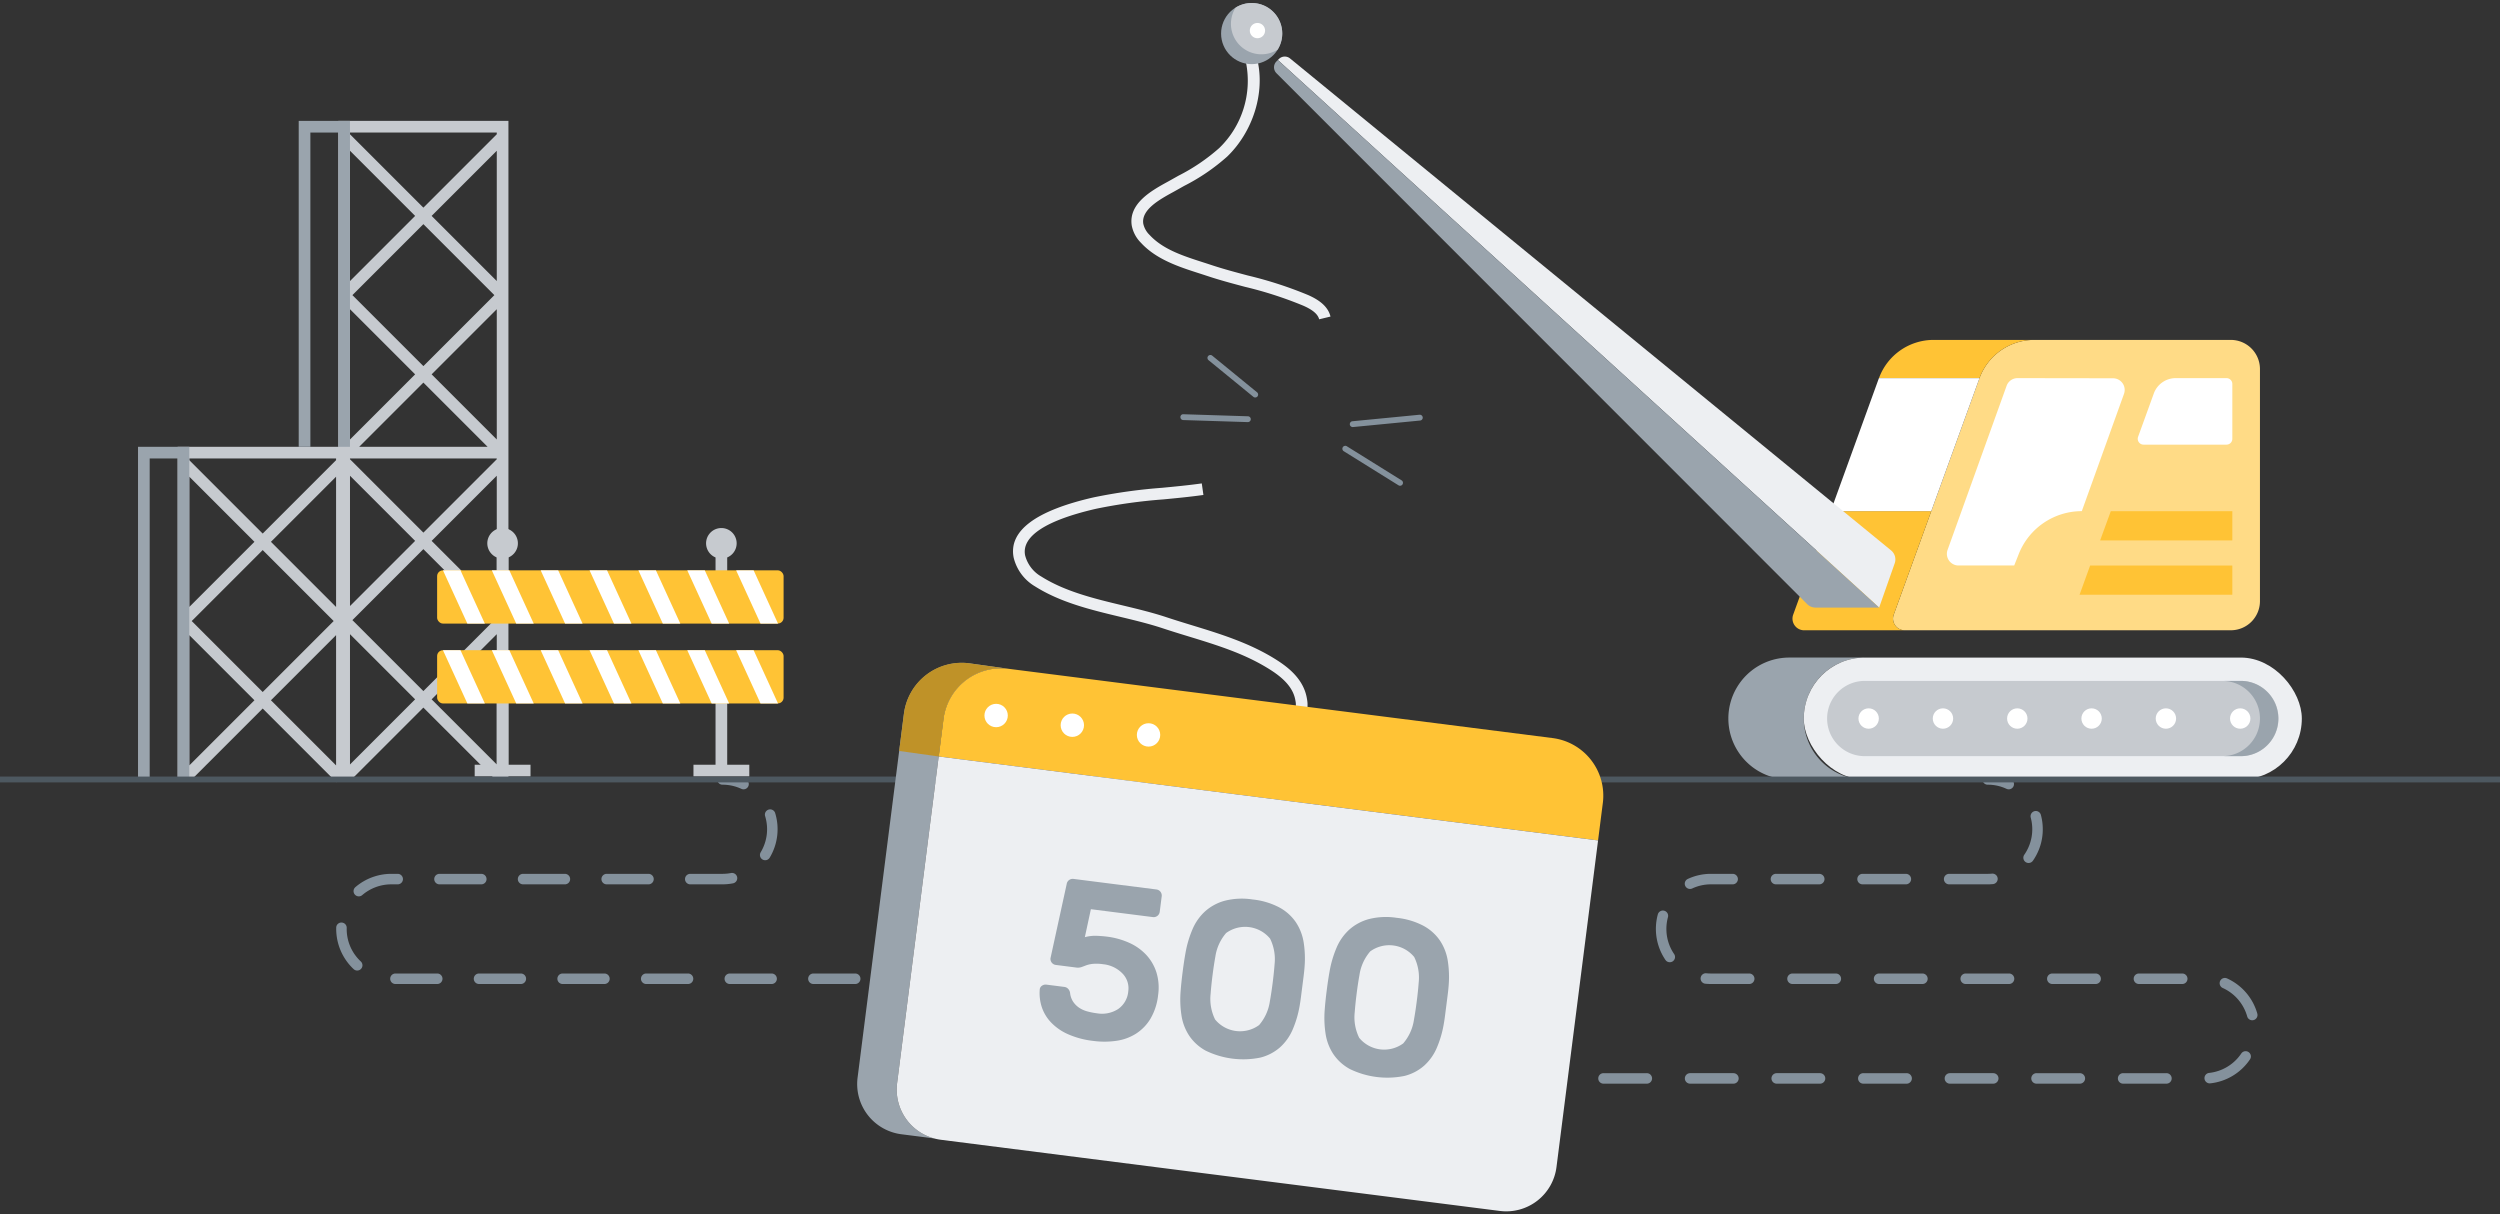 <svg xmlns="http://www.w3.org/2000/svg" viewBox="0 0 428.65 208.17"><rect x="0" y="0" width="428.65" height="208.17" fill="#333333" stroke="none"/><title>500</title><path d="M87.176,131.122h3.787v2H81.389v-2h3.787V113.761h2Zm-2-35.541V105.63h2V95.581a2.622,2.622,0,1,0-2,0Zm37.51,0v8.892h2V95.581a2.621,2.621,0,1,0-2,0Zm2,35.541V116.05h-2v15.072H118.9v2h9.574v-2Z" fill="#c6cacf"/><path d="M58.009,20.727V76.609H30.457v57.042h2v-.039l.227.227,12.357-12.357L57.679,134.12l.469-.469h1.477v-.16h.384v-.039l.227.227,12.357-12.357L85.231,133.96l.469-.469h1.476V20.727ZM45.041,94.314l12.17,12.17-12.17,12.169-12.17-12.169ZM32.457,104.07v-22.34l11.17,11.17ZM60.009,48.188V25.848l11.17,11.17Zm12.584-9.756,12.17,12.17-12.17,12.17-12.17-12.17ZM60.009,53.016l11.17,11.17-11.17,11.17ZM85.176,78.742,72.593,91.326,60.009,78.742v-.133H85.176ZM60.009,81.57l11.17,11.17-11.17,11.17Zm1.574-4.961,11.01-11.01,11.01,11.01ZM57.624,104.07,46.455,92.9l11.17-11.17Zm14.968-9.916,12.17,12.169-12.17,12.17-12.17-12.17ZM74.007,92.74,85.176,81.57v22.339Zm0-28.554,11.17-11.17V75.355Zm11.17-15.998-11.17-11.17,11.17-11.17Zm0-25.461V23.02L72.593,35.604,60.009,23.02v-.293ZM57.624,78.609v.293L45.041,91.486,32.457,78.902v-.293ZM32.457,131.237V108.898l11.17,11.17Zm25.168-22.339v22.339l-11.17-11.169Zm2.384,22.179v-22.34l11.17,11.17Zm25.167-22.34v22.34l-11.17-11.17Z" fill="#c6cacf"/><polygon points="32.457 133.651 30.457 133.651 30.457 78.609 25.665 78.609 25.665 133.651 23.665 133.651 23.665 76.609 32.457 76.609 32.457 133.651" fill="#9aa4ad"/><polygon points="60.009 76.609 58.009 76.609 58.009 22.727 53.217 22.727 53.217 76.609 51.217 76.609 51.217 20.727 60.009 20.727 60.009 76.609" fill="#9aa4ad"/><path d="M122.98,133.643c0-.497,3.619-.608,4.867-.029a.9.9,0,1,1-.756,1.633,7.596,7.596,0,0,0-3.211-.703A.9.9,0,0,1,122.98,133.643Zm-5.012,33.274h-7.167a.9.9,0,0,0,0,1.801h7.167a.9.9,0,0,0,0-1.801Zm8.426-16.514a.904.904,0,0,0-1.054-.714,7.772,7.772,0,0,1-1.46.14h-5.526a.9.9,0,0,0,0,1.801h5.527a9.629,9.629,0,0,0,1.798-.173A.9.9,0,0,0,126.394,150.403ZM103.635,166.917H96.469a.9.9,0,0,0,0,1.801h7.167a.9.9,0,0,0,0-1.801Zm-14.333,0H82.136a.9.9,0,0,0,0,1.801h7.167a.9.9,0,0,0,0-1.801Zm42.999,0h-7.167a.9.9,0,0,0,0,1.801h7.167a.9.9,0,0,0,0-1.801Zm-.516-28.103a.9.9,0,0,0-.596,1.124,7.666,7.666,0,0,1-.752,6.179.9.9,0,1,0,1.542.928,9.464,9.464,0,0,0,.931-7.634A.899.899,0,0,0,131.785,138.814Zm14.849,28.103h-7.167a.9.9,0,0,0,0,1.801h7.167a.9.9,0,0,0,0-1.801Zm-71.665,0H67.803a.9.9,0,0,0,0,1.801h7.167a.9.9,0,0,0,0-1.801ZM104.022,151.63h7.167a.9.9,0,0,0,0-1.801h-7.167a.9.9,0,0,0,0,1.801Zm-28.666,0h7.167a.9.9,0,0,0,0-1.801H75.355a.9.9,0,0,0,0,1.801Zm14.333,0h7.167a.9.9,0,0,0,0-1.801H89.688a.9.9,0,0,0,0,1.801Zm-30.244,7.644.002-.173a.899.899,0,0,0-.879-.92.88.88,0,0,0-.92.879l-.002.214a9.48,9.48,0,0,0,2.973,6.878.9.9,0,1,0,1.233-1.311A7.57,7.57,0,0,1,59.445,159.273Zm2.077-5.581a.899.899,0,0,0,.586-.218,7.649,7.649,0,0,1,4.981-1.845h1.1a.9.9,0,0,0,0-1.801h-1.1a9.45,9.45,0,0,0-6.154,2.28.9.9,0,0,0,.587,1.583ZM314.77,166.917h-7.425a.9.9,0,0,0,0,1.801H314.77a.9.9,0,0,0,0-1.801Zm29.698,0h-7.425a.9.9,0,0,0,0,1.801h7.425a.9.9,0,1,0,0-1.801Zm-2.708,17.088h-7.425a.9.9,0,1,0,0,1.801H341.76a.9.9,0,1,0,0-1.801ZM329.618,166.917h-7.425a.9.9,0,1,0,0,1.801h7.425a.9.9,0,0,0,0-1.801ZM319.353,151.63h7.425a.9.9,0,0,0,0-1.801h-7.425a.9.9,0,0,0,0,1.801Zm7.558,32.375h-7.425a.9.9,0,1,0,0,1.801H326.91a.9.9,0,1,0,0-1.801Zm7.292-32.375H340.81c.304,0,.604-.015.9-.042a.9.9,0,0,0-.17-1.793c-.24.023-.483.034-.731.034h-6.607a.9.9,0,0,0,0,1.801Zm50.087,29.002a7.628,7.628,0,0,1-5.506,3.329.9.9,0,0,0,.097,1.795.849.849,0,0,0,.099-.006,9.424,9.424,0,0,0,6.803-4.11.9.9,0,1,0-1.492-1.008ZM374.167,166.917h-7.425a.9.9,0,0,0,0,1.801h7.425a.9.9,0,0,0,0-1.801Zm12.87,6.872a9.432,9.432,0,0,0-5.183-6.029.9.9,0,1,0-.746,1.639,7.629,7.629,0,0,1,4.196,4.879.9.9,0,0,0,.866.656.883.883,0,0,0,.244-.034A.9.9,0,0,0,387.037,173.789ZM304.503,151.63h7.425a.9.9,0,0,0,0-1.801h-7.425a.9.9,0,0,0,0,1.801Zm52.106,32.375h-7.425a.9.9,0,1,0,0,1.801h7.425a.9.9,0,1,0,0-1.801Zm2.708-17.088h-7.425a.9.9,0,0,0,0,1.801h7.425a.9.9,0,0,0,0-1.801Zm12.141,17.088h-7.424a.9.9,0,0,0,0,1.801h7.424a.9.9,0,1,0,0-1.801Zm-21.204-41.819a9.464,9.464,0,0,0-.321-2.448.9.9,0,1,0-1.738.467,7.669,7.669,0,0,1-1.103,6.339.9.9,0,1,0,1.478,1.027A9.404,9.404,0,0,0,350.254,142.185Zm-67.892,41.819h-7.425a.9.9,0,1,0,0,1.801h7.425a.9.9,0,0,0,0-1.801Zm3.357-24.732a7.676,7.676,0,0,1,.271-2.025.9.9,0,0,0-1.736-.475A9.463,9.463,0,0,0,285.57,164.61a.9.9,0,0,0,1.484-1.018A7.599,7.599,0,0,1,285.72,159.273Zm14.2,7.644h-6.557c-.263,0-.522-.013-.777-.038a.9.9,0,1,0-.178,1.791c.313.031.632.048.955.048H299.92a.9.9,0,0,0,0-1.801ZM289.771,152.42a.902.902,0,0,0,.378-.084,7.584,7.584,0,0,1,3.215-.706h3.715a.9.9,0,0,0,0-1.801h-3.715a9.37,9.37,0,0,0-3.973.874.9.9,0,0,0,.38,1.717Zm7.44,31.585h-7.425a.9.9,0,1,0,0,1.801h7.425a.9.9,0,1,0,0-1.801Zm14.85,0h-7.425a.9.9,0,1,0,0,1.801h7.425a.9.9,0,1,0,0-1.801ZM340.81,134.543a7.593,7.593,0,0,1,3.211.703.9.9,0,1,0,.756-1.633,9.366,9.366,0,0,0-3.967-.871.9.9,0,0,0,0,1.801Z" fill="#84919c"/><path d="M221.718,125.296l-.969-1.75a3.258,3.258,0,0,0,1.371-3.383c-.3-1.937-1.639-3.608-4.215-5.261-4.355-2.795-9.113-4.251-14.15-5.793-1.461-.447-2.924-.895-4.379-1.378-2.344-.778-4.891-1.39-7.354-1.981-4.994-1.2-10.158-2.441-14.527-5.192a7.862,7.862,0,0,1-3.696-4.965c-.881-4.559,3.731-8.029,13.709-10.313a91.628,91.628,0,0,1,11.743-1.642c2.239-.214,4.555-.436,6.806-.753l.279,1.98c-2.295.324-4.633.547-6.894.764a90.229,90.229,0,0,0-11.487,1.6c-8.604,1.97-12.82,4.731-12.191,7.984a5.878,5.878,0,0,0,2.797,3.652c4.09,2.576,9.092,3.777,13.929,4.939,2.503.601,5.091,1.223,7.516,2.028,1.44.478,2.889.921,4.335,1.364,4.945,1.513,10.058,3.078,14.645,6.021,1.946,1.249,4.594,3.296,5.111,6.638A5.224,5.224,0,0,1,221.718,125.296Z" fill="#edeff2"/><path d="M226.181,54.748c-.27-1.125-1.665-1.864-2.691-2.323a66.424,66.424,0,0,0-10.038-3.248c-2.115-.562-4.301-1.144-6.426-1.851-.462-.153-.931-.304-1.405-.457-3.449-1.109-7.357-2.366-9.998-5.245a5.665,5.665,0,0,1-1.577-2.976c-.567-3.777,3.441-5.984,6.093-7.445.258-.142.504-.277.732-.407l1.154-.649a33.114,33.114,0,0,0,7.019-4.758,16.034,16.034,0,0,0,4.595-14.664l1.945-.465c1.344,5.619-.725,12.275-5.147,16.564a34.626,34.626,0,0,1-7.433,5.067l-1.143.644c-.235.133-.488.273-.755.419-2.296,1.264-5.441,2.996-5.081,5.396a3.784,3.784,0,0,0,1.073,1.921c2.283,2.488,5.767,3.609,9.136,4.692.48.154.956.307,1.423.463,2.067.687,4.223,1.261,6.309,1.815a67.975,67.975,0,0,1,10.339,3.354c1.412.63,3.347,1.699,3.821,3.684Z" fill="#edeff2"/><path d="M319.725,133.646h-12.93a10.45,10.45,0,1,1,0-20.9h12.93a10.45,10.45,0,1,0,0,20.9Z" fill="#9aa4ad"/><rect x="309.277" y="112.748" width="85.393" height="20.902" rx="10.451" fill="#edeff2"/><path d="M319.728,129.65a6.451,6.451,0,1,1,0-12.902h64.49a6.451,6.451,0,1,1,0,12.902Z" fill="#c6cacf"/><path d="M384.16,116.748H381.041a6.451,6.451,0,1,1,0,12.902h3.178a6.451,6.451,0,1,0-.058-12.902Z" fill="#9aa4ad"/><path d="M326.582,108.067h55.91a5,5,0,0,0,5-5V63.28a5,5,0,0,0-5-5h-33.7a10,10,0,0,0-9.401,6.591l-14.689,40.514A2,2,0,0,0,326.582,108.067Z" fill="#ffdb86"/><path d="M339.391,64.871l.011-.028a.076.076,0,0,1-.013.027Z" fill="#ffc335"/><path d="M348.783,58.28H331.549a9.972,9.972,0,0,0-9.38,6.55h17.239A9.999,9.999,0,0,1,348.783,58.28Z" fill="#ffc335"/><path d="M326.582,108.067a2,2,0,0,1-1.88-2.682L331.136,87.64H313.889l-6.43,17.75a2,2,0,0,0,1.88,2.68Z" fill="#ffc335"/><path d="M339.391,64.871c.005-.013.011-.025.016-.038H322.162c-.005.013-.011.025-.016.038l-8.256,22.77h17.244Z" fill="#fff"/><path d="M324.867,96.583l-2.671,7.591L219.1,10.289l.19-.185a1.43,1.43,0,0,1,1.904-.082L324.247,94.372A2,2,0,0,1,324.867,96.583Z" fill="#edeff2"/><path d="M322.196,104.175H311.278a2,2,0,0,1-1.415-.586L218.862,12.552a1.431,1.431,0,0,1-.003-2.02l.241-.242Z" fill="#9aa4ad"/><path d="M356.947,87.641h0l7.232-20.104a1.997,1.997,0,0,0-1.872-2.677c-4.476-.01-13.023-.021-16.379-.026a1.988,1.988,0,0,0-1.877,1.32c-1.736,4.827-7.758,21.564-10.121,28.131a1.999,1.999,0,0,0,1.883,2.675h9.542l.786-1.982A11.626,11.626,0,0,1,356.947,87.641Z" fill="#fff"/><path d="M381.755,64.833h-8.705a4,4,0,0,0-3.76,2.637l-2.693,7.427a1,1,0,0,0,.94,1.341h14.218a1,1,0,0,0,1-1V65.833A1,1,0,0,0,381.755,64.833Z" fill="#fff"/><path d="M382.755,101.974V96.97c.005-.013-24.376-.013-24.381,0l-1.814,5.003Z" fill="#ffc335"/><path d="M382.755,92.655V87.651c.005-.013-20.834-.013-20.838,0L360.09,92.655Z" fill="#ffc335"/><circle cx="214.611" cy="5.757" r="5.243" fill="#9aa4ad"/><path d="M214.611.514a5.2,5.2,0,0,0-2.753.799,5.221,5.221,0,0,0,7.198,7.198A5.221,5.221,0,0,0,214.611.514Z" fill="#c6cacf"/><circle cx="215.602" cy="5.246" r="1.311" fill="#fff"/><circle cx="320.399" cy="123.199" r="1.748" fill="#fff"/><circle cx="333.141" cy="123.199" r="1.748" fill="#fff"/><circle cx="345.883" cy="123.199" r="1.748" fill="#fff"/><circle cx="358.624" cy="123.199" r="1.748" fill="#fff"/><circle cx="371.366" cy="123.199" r="1.748" fill="#fff"/><circle cx="384.108" cy="123.199" r="1.748" fill="#fff"/><path d="M243.941,71.56a.5.5,0,0,1-.45.546L231.99,73.222c-.016.001-.032.002-.049.002a.5.5,0,0,1-.047-.998l11.501-1.116A.514.514,0,0,1,243.941,71.56Zm-3.622,10.803-9.39-5.847a.5.5,0,1,0-.529.849l9.39,5.847a.5.5,0,1,0,.529-.849ZM207.843,60.977a.5.5,0,0,0-.633.774l7.7,6.295a.5.5,0,0,0,.633-.774Zm6.122,10.398-11.057-.35a.475.475,0,0,0-.515.484.499.499,0,0,0,.484.515l11.057.35.016.001a.5.5,0,0,0,.015-1Z" fill="#84919c"/><rect y="133.15" width="428.65" height="1" fill="#4d5860"/><path d="M166.232,113.735a10.066,10.066,0,0,0-11.256,8.714l-7.935,62.323a8.681,8.681,0,0,0,7.515,9.708l5.652.72a8.676,8.676,0,0,1-6.39-9.48l7.935-62.323a10.066,10.066,0,0,1,11.256-8.714" fill="#9aa4ad"/><path d="M266.206,126.549l-93.308-11.88a9.953,9.953,0,0,0-11.13,8.616l-.818,6.425,113.054,14.394.818-6.425A9.953,9.953,0,0,0,266.206,126.549Z" fill="#ffc335"/><path d="M160.95,129.709l-7.131,56.01a8.681,8.681,0,0,0,7.515,9.708l95.832,12.201a8.681,8.681,0,0,0,9.708-7.515l7.131-56.01Z" fill="#edeff2"/><path d="M161.768,123.284a9.953,9.953,0,0,1,11.13-8.616l-6.777-.948a9.953,9.953,0,0,0-11.13,8.616l-.818,6.425,6.777.948Z" fill="#bf9228"/><circle cx="170.795" cy="122.682" r="2.004" fill="#fff"/><circle cx="183.862" cy="124.345" r="2.004" fill="#fff"/><circle cx="196.929" cy="126.009" r="2.004" fill="#fff"/><path d="M182.892,151.589a1.044,1.044,0,0,1,1.154-.893l14.25,1.814a1.044,1.044,0,0,1,.892,1.153l-.343,2.691a1.044,1.044,0,0,1-1.153.893l-10.65-1.356-1.035,4.798a6.763,6.763,0,0,1,2.09-.234q1.013.052,1.659.134a13.265,13.265,0,0,1,3.869,1.07,9.047,9.047,0,0,1,2.931,2.087,7.981,7.981,0,0,1,1.735,3.014,8.888,8.888,0,0,1,.28,3.849,10.135,10.135,0,0,1-1.306,4.051,7.838,7.838,0,0,1-2.484,2.572,8.546,8.546,0,0,1-3.372,1.227,14.354,14.354,0,0,1-3.931.019,14.811,14.811,0,0,1-4.414-1.178,9.11,9.11,0,0,1-2.898-2.044,7.018,7.018,0,0,1-1.554-2.624,7.627,7.627,0,0,1-.341-2.913.843.843,0,0,1,.379-.703,1.09,1.09,0,0,1,.775-.191l3.069.391a1.072,1.072,0,0,1,.652.333,1.268,1.268,0,0,1,.332.717,3.388,3.388,0,0,0,.539,1.513,3.807,3.807,0,0,0,1.026,1.016,4.696,4.696,0,0,0,1.385.619,11.78,11.78,0,0,0,1.653.326,5.102,5.102,0,0,0,3.636-.731,4.114,4.114,0,0,0,1.737-3.052,3.618,3.618,0,0,0-.965-3.011,5.36,5.36,0,0,0-3.337-1.619,7.627,7.627,0,0,0-1.822-.059,4.783,4.783,0,0,0-1.131.261c-.297.116-.567.217-.808.301a1.963,1.963,0,0,1-.893.06l-3.487-.444a1.044,1.044,0,0,1-.893-1.153Z" fill="#9aa4ad"/><path d="M223.68,165.795q-.054.726-.164,1.597l-.227,1.781-.227,1.781q-.111.872-.241,1.586a17.893,17.893,0,0,1-1.182,3.991,8.7,8.7,0,0,1-2.158,3.037,8.053,8.053,0,0,1-3.382,1.766,14.675,14.675,0,0,1-9.381-1.194,8.067,8.067,0,0,1-2.814-2.554,8.687,8.687,0,0,1-1.328-3.48,17.841,17.841,0,0,1-.145-4.16q.106-1.449.342-3.288.234-1.838.493-3.269a18.406,18.406,0,0,1,1.187-4.027,8.846,8.846,0,0,1,2.165-3.095,8.333,8.333,0,0,1,3.371-1.824,12.014,12.014,0,0,1,4.804-.217,12.572,12.572,0,0,1,4.582,1.373,8.062,8.062,0,0,1,2.832,2.556,8.706,8.706,0,0,1,1.328,3.482A17.881,17.881,0,0,1,223.68,165.795Zm-16.108,4.612a7.955,7.955,0,0,0,.769,4.393,5.544,5.544,0,0,0,7.543.96,7.972,7.972,0,0,0,1.845-4.06q.259-1.429.481-3.173t.33-3.194a7.974,7.974,0,0,0-.769-4.392,5.543,5.543,0,0,0-7.543-.96,7.958,7.958,0,0,0-1.845,4.059q-.259,1.431-.481,3.174T207.571,170.406Z" fill="#9aa4ad"/><path d="M248.389,168.941q-.054.726-.165,1.597l-.227,1.781-.227,1.781q-.111.872-.241,1.586a17.899,17.899,0,0,1-1.182,3.991,8.702,8.702,0,0,1-2.158,3.037,8.053,8.053,0,0,1-3.382,1.766,14.675,14.675,0,0,1-9.381-1.194,8.068,8.068,0,0,1-2.814-2.554,8.688,8.688,0,0,1-1.328-3.481,17.84,17.84,0,0,1-.145-4.16q.106-1.449.342-3.288.234-1.838.493-3.268a18.411,18.411,0,0,1,1.187-4.027,8.845,8.845,0,0,1,2.165-3.094,8.335,8.335,0,0,1,3.371-1.824,12.016,12.016,0,0,1,4.804-.217,12.574,12.574,0,0,1,4.582,1.373,8.062,8.062,0,0,1,2.832,2.556,8.704,8.704,0,0,1,1.328,3.481A17.886,17.886,0,0,1,248.389,168.941Zm-16.109,4.612a7.955,7.955,0,0,0,.769,4.393,5.544,5.544,0,0,0,7.543.96,7.971,7.971,0,0,0,1.845-4.06q.259-1.429.481-3.173t.33-3.193a7.974,7.974,0,0,0-.769-4.392,5.543,5.543,0,0,0-7.543-.96,7.958,7.958,0,0,0-1.845,4.059q-.259,1.431-.481,3.174T232.281,173.553Z" fill="#9aa4ad"/><rect x="74.949" y="97.789" width="59.406" height="9.13" rx="1" fill="#ffc335"/><rect x="74.949" y="111.485" width="59.406" height="9.13" rx="1" fill="#ffc335"/><polygon points="126.217 111.485 129.217 111.485 133.397 120.615 130.397 120.615 126.217 111.485" fill="#fff"/><polygon points="117.839 111.485 120.839 111.485 125.02 120.615 122.02 120.615 117.839 111.485" fill="#fff"/><polygon points="109.461 111.485 112.461 111.485 116.642 120.615 113.642 120.615 109.461 111.485" fill="#fff"/><polygon points="101.084 111.485 104.084 111.485 108.265 120.615 105.265 120.615 101.084 111.485" fill="#fff"/><polygon points="92.706 111.485 95.706 111.485 99.887 120.615 96.887 120.615 92.706 111.485" fill="#fff"/><polygon points="84.329 111.485 87.329 111.485 91.51 120.615 88.51 120.615 84.329 111.485" fill="#fff"/><polygon points="75.951 111.485 78.951 111.485 83.132 120.615 80.132 120.615 75.951 111.485" fill="#fff"/><polygon points="126.217 97.789 129.217 97.789 133.397 106.92 130.397 106.92 126.217 97.789" fill="#fff"/><polygon points="117.839 97.789 120.839 97.789 125.02 106.92 122.02 106.92 117.839 97.789" fill="#fff"/><polygon points="109.461 97.789 112.461 97.789 116.642 106.92 113.642 106.92 109.461 97.789" fill="#fff"/><polygon points="101.084 97.789 104.084 97.789 108.265 106.92 105.265 106.92 101.084 97.789" fill="#fff"/><polygon points="92.706 97.789 95.706 97.789 99.887 106.92 96.887 106.92 92.706 97.789" fill="#fff"/><polygon points="84.329 97.789 87.329 97.789 91.51 106.92 88.51 106.92 84.329 97.789" fill="#fff"/><polygon points="75.951 97.789 78.951 97.789 83.132 106.92 80.132 106.92 75.951 97.789" fill="#fff"/></svg>
